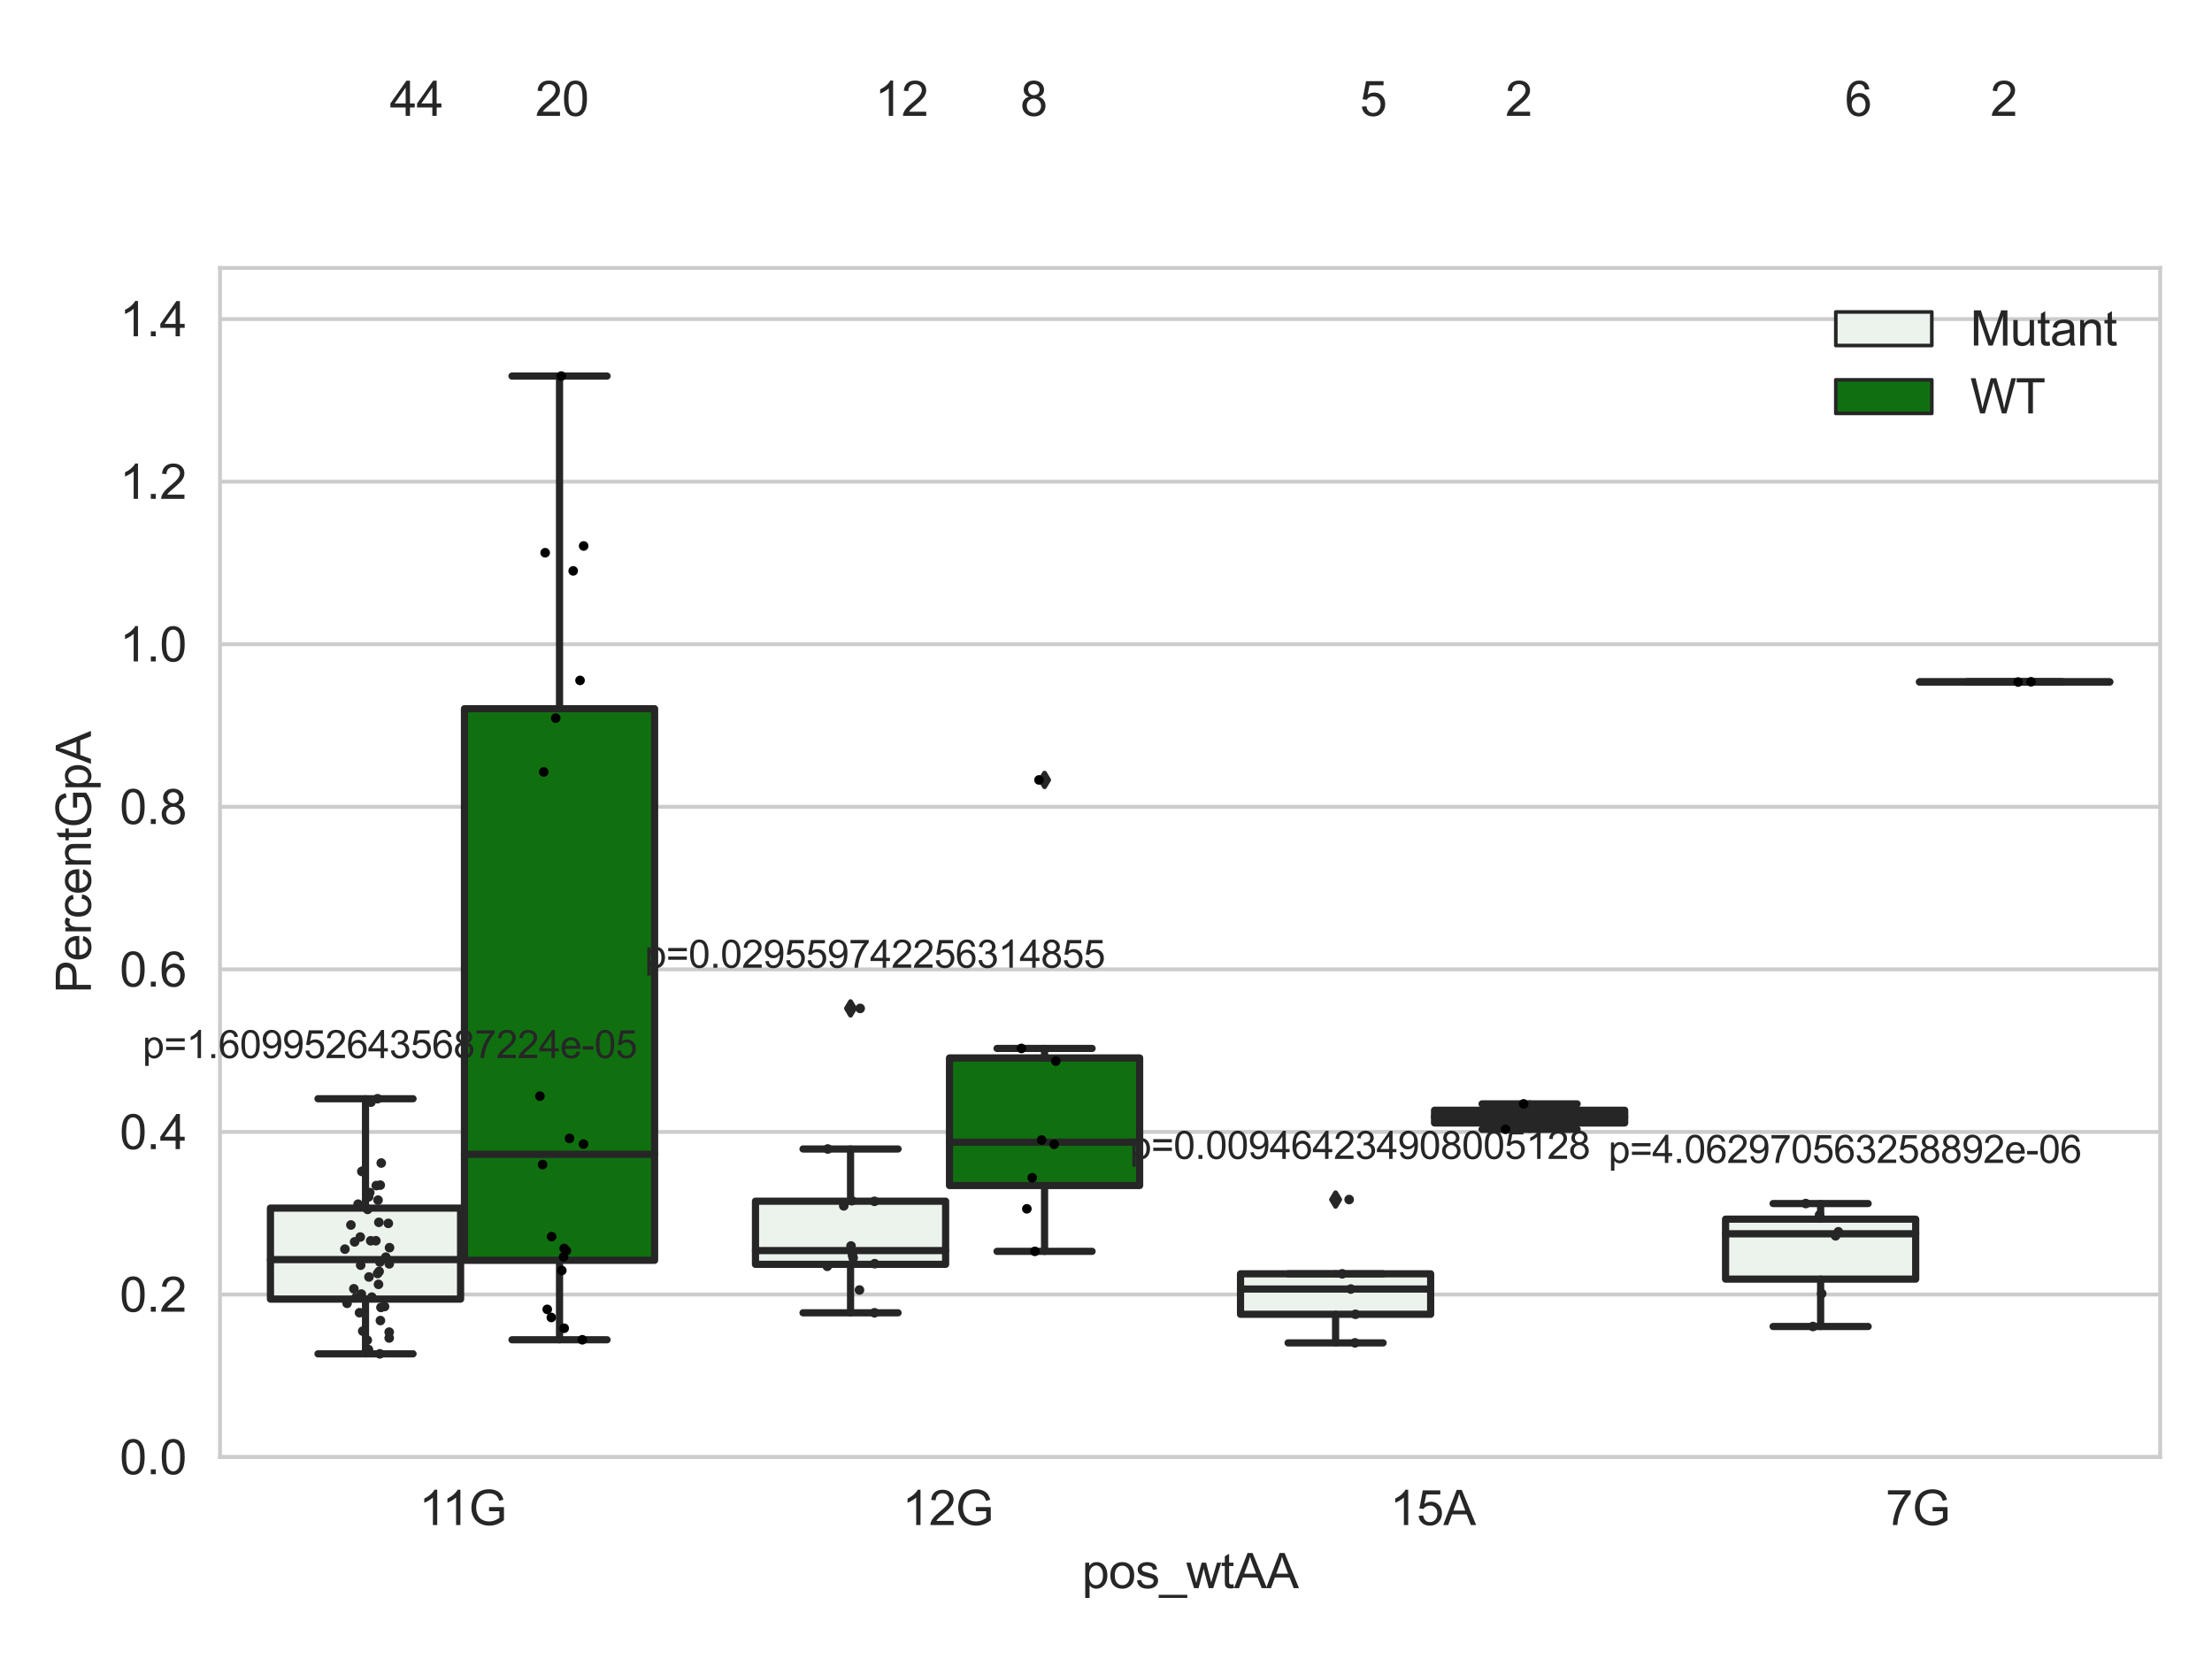 <?xml version="1.0" encoding="utf-8" standalone="no"?>
<!DOCTYPE svg PUBLIC "-//W3C//DTD SVG 1.1//EN"
  "http://www.w3.org/Graphics/SVG/1.1/DTD/svg11.dtd">
<svg xmlns:xlink="http://www.w3.org/1999/xlink" width="460.8pt" height="345.6pt" viewBox="0 0 460.8 345.6" xmlns="http://www.w3.org/2000/svg" version="1.1">
 <defs>
  <style type="text/css">*{stroke-linejoin: round; stroke-linecap: butt}</style>
 </defs>
 <g id="figure_1">
  <g id="patch_1">
   <path d="M 0 345.6 
L 460.8 345.6 
L 460.8 0 
L 0 0 
z
" style="fill: #ffffff"/>
  </g>
  <g id="axes_1">
   <g id="patch_2">
    <path d="M 45.83 303.539 
L 450 303.539 
L 450 55.821 
L 45.83 55.821 
z
" style="fill: #ffffff"/>
   </g>
   <g id="matplotlib.axis_1">
    <g id="xtick_1">
     <g id="text_1">
      <!-- 11G -->
      <g style="fill: #262626" transform="translate(87.27 317.697)scale(0.1 -0.1)">
       <defs>
        <path id="ArialMT-31" d="M 2384 0 
L 1822 0 
L 1822 3584 
Q 1619 3391 1289 3197 
Q 959 3003 697 2906 
L 697 3450 
Q 1169 3672 1522 3987 
Q 1875 4303 2022 4600 
L 2384 4600 
L 2384 0 
z
" transform="scale(0.016)"/>
        <path id="ArialMT-47" d="M 2638 1797 
L 2638 2334 
L 4578 2338 
L 4578 638 
Q 4131 281 3656 101 
Q 3181 -78 2681 -78 
Q 2006 -78 1454 211 
Q 903 500 622 1047 
Q 341 1594 341 2269 
Q 341 2938 620 3517 
Q 900 4097 1425 4378 
Q 1950 4659 2634 4659 
Q 3131 4659 3532 4498 
Q 3934 4338 4162 4050 
Q 4391 3763 4509 3300 
L 3963 3150 
Q 3859 3500 3706 3700 
Q 3553 3900 3268 4020 
Q 2984 4141 2638 4141 
Q 2222 4141 1919 4014 
Q 1616 3888 1430 3681 
Q 1244 3475 1141 3228 
Q 966 2803 966 2306 
Q 966 1694 1177 1281 
Q 1388 869 1791 669 
Q 2194 469 2647 469 
Q 3041 469 3416 620 
Q 3791 772 3984 944 
L 3984 1797 
L 2638 1797 
z
" transform="scale(0.016)"/>
       </defs>
       <use xlink:href="#ArialMT-31"/>
       <use xlink:href="#ArialMT-31" x="48.24"/>
       <use xlink:href="#ArialMT-47" x="103.855"/>
      </g>
     </g>
    </g>
    <g id="xtick_2">
     <g id="text_2">
      <!-- 12G -->
      <g style="fill: #262626" transform="translate(187.944 317.697)scale(0.1 -0.1)">
       <defs>
        <path id="ArialMT-32" d="M 3222 541 
L 3222 0 
L 194 0 
Q 188 203 259 391 
Q 375 700 629 1000 
Q 884 1300 1366 1694 
Q 2113 2306 2375 2664 
Q 2638 3022 2638 3341 
Q 2638 3675 2398 3904 
Q 2159 4134 1775 4134 
Q 1369 4134 1125 3890 
Q 881 3647 878 3216 
L 300 3275 
Q 359 3922 746 4261 
Q 1134 4600 1788 4600 
Q 2447 4600 2831 4234 
Q 3216 3869 3216 3328 
Q 3216 3053 3103 2787 
Q 2991 2522 2730 2228 
Q 2469 1934 1863 1422 
Q 1356 997 1212 845 
Q 1069 694 975 541 
L 3222 541 
z
" transform="scale(0.016)"/>
       </defs>
       <use xlink:href="#ArialMT-31"/>
       <use xlink:href="#ArialMT-32" x="55.615"/>
       <use xlink:href="#ArialMT-47" x="111.23"/>
      </g>
     </g>
    </g>
    <g id="xtick_3">
     <g id="text_3">
      <!-- 15A -->
      <g style="fill: #262626" transform="translate(289.54 317.697)scale(0.1 -0.1)">
       <defs>
        <path id="ArialMT-35" d="M 266 1200 
L 856 1250 
Q 922 819 1161 601 
Q 1400 384 1738 384 
Q 2144 384 2425 690 
Q 2706 997 2706 1503 
Q 2706 1984 2436 2262 
Q 2166 2541 1728 2541 
Q 1456 2541 1237 2417 
Q 1019 2294 894 2097 
L 366 2166 
L 809 4519 
L 3088 4519 
L 3088 3981 
L 1259 3981 
L 1013 2750 
Q 1425 3038 1878 3038 
Q 2478 3038 2890 2622 
Q 3303 2206 3303 1553 
Q 3303 931 2941 478 
Q 2500 -78 1738 -78 
Q 1113 -78 717 272 
Q 322 622 266 1200 
z
" transform="scale(0.016)"/>
        <path id="ArialMT-41" d="M -9 0 
L 1750 4581 
L 2403 4581 
L 4278 0 
L 3588 0 
L 3053 1388 
L 1138 1388 
L 634 0 
L -9 0 
z
M 1313 1881 
L 2866 1881 
L 2388 3150 
Q 2169 3728 2063 4100 
Q 1975 3659 1816 3225 
L 1313 1881 
z
" transform="scale(0.016)"/>
       </defs>
       <use xlink:href="#ArialMT-31"/>
       <use xlink:href="#ArialMT-35" x="55.615"/>
       <use xlink:href="#ArialMT-41" x="111.23"/>
      </g>
     </g>
    </g>
    <g id="xtick_4">
     <g id="text_4">
      <!-- 7G -->
      <g style="fill: #262626" transform="translate(392.809 317.697)scale(0.1 -0.1)">
       <defs>
        <path id="ArialMT-37" d="M 303 3981 
L 303 4522 
L 3269 4522 
L 3269 4084 
Q 2831 3619 2401 2847 
Q 1972 2075 1738 1259 
Q 1569 684 1522 0 
L 944 0 
Q 953 541 1156 1306 
Q 1359 2072 1739 2783 
Q 2119 3494 2547 3981 
L 303 3981 
z
" transform="scale(0.016)"/>
       </defs>
       <use xlink:href="#ArialMT-37"/>
       <use xlink:href="#ArialMT-47" x="55.615"/>
      </g>
     </g>
    </g>
    <g id="text_5">
     <!-- pos_wtAA -->
     <g style="fill: #262626" transform="translate(225.403 330.842)scale(0.1 -0.1)">
      <defs>
       <path id="ArialMT-70" d="M 422 -1272 
L 422 3319 
L 934 3319 
L 934 2888 
Q 1116 3141 1344 3267 
Q 1572 3394 1897 3394 
Q 2322 3394 2647 3175 
Q 2972 2956 3137 2557 
Q 3303 2159 3303 1684 
Q 3303 1175 3120 767 
Q 2938 359 2589 142 
Q 2241 -75 1856 -75 
Q 1575 -75 1351 44 
Q 1128 163 984 344 
L 984 -1272 
L 422 -1272 
z
M 931 1641 
Q 931 1000 1190 694 
Q 1450 388 1819 388 
Q 2194 388 2461 705 
Q 2728 1022 2728 1688 
Q 2728 2322 2467 2637 
Q 2206 2953 1844 2953 
Q 1484 2953 1207 2617 
Q 931 2281 931 1641 
z
" transform="scale(0.016)"/>
       <path id="ArialMT-6f" d="M 213 1659 
Q 213 2581 725 3025 
Q 1153 3394 1769 3394 
Q 2453 3394 2887 2945 
Q 3322 2497 3322 1706 
Q 3322 1066 3130 698 
Q 2938 331 2570 128 
Q 2203 -75 1769 -75 
Q 1072 -75 642 372 
Q 213 819 213 1659 
z
M 791 1659 
Q 791 1022 1069 705 
Q 1347 388 1769 388 
Q 2188 388 2466 706 
Q 2744 1025 2744 1678 
Q 2744 2294 2464 2611 
Q 2184 2928 1769 2928 
Q 1347 2928 1069 2612 
Q 791 2297 791 1659 
z
" transform="scale(0.016)"/>
       <path id="ArialMT-73" d="M 197 991 
L 753 1078 
Q 800 744 1014 566 
Q 1228 388 1613 388 
Q 2000 388 2187 545 
Q 2375 703 2375 916 
Q 2375 1106 2209 1216 
Q 2094 1291 1634 1406 
Q 1016 1563 777 1677 
Q 538 1791 414 1992 
Q 291 2194 291 2438 
Q 291 2659 392 2848 
Q 494 3038 669 3163 
Q 800 3259 1026 3326 
Q 1253 3394 1513 3394 
Q 1903 3394 2198 3281 
Q 2494 3169 2634 2976 
Q 2775 2784 2828 2463 
L 2278 2388 
Q 2241 2644 2061 2787 
Q 1881 2931 1553 2931 
Q 1166 2931 1000 2803 
Q 834 2675 834 2503 
Q 834 2394 903 2306 
Q 972 2216 1119 2156 
Q 1203 2125 1616 2013 
Q 2213 1853 2448 1751 
Q 2684 1650 2818 1456 
Q 2953 1263 2953 975 
Q 2953 694 2789 445 
Q 2625 197 2315 61 
Q 2006 -75 1616 -75 
Q 969 -75 630 194 
Q 291 463 197 991 
z
" transform="scale(0.016)"/>
       <path id="ArialMT-5f" d="M -97 -1272 
L -97 -866 
L 3631 -866 
L 3631 -1272 
L -97 -1272 
z
" transform="scale(0.016)"/>
       <path id="ArialMT-77" d="M 1034 0 
L 19 3319 
L 600 3319 
L 1128 1403 
L 1325 691 
Q 1338 744 1497 1375 
L 2025 3319 
L 2603 3319 
L 3100 1394 
L 3266 759 
L 3456 1400 
L 4025 3319 
L 4572 3319 
L 3534 0 
L 2950 0 
L 2422 1988 
L 2294 2553 
L 1622 0 
L 1034 0 
z
" transform="scale(0.016)"/>
       <path id="ArialMT-74" d="M 1650 503 
L 1731 6 
Q 1494 -44 1306 -44 
Q 1000 -44 831 53 
Q 663 150 594 308 
Q 525 466 525 972 
L 525 2881 
L 113 2881 
L 113 3319 
L 525 3319 
L 525 4141 
L 1084 4478 
L 1084 3319 
L 1650 3319 
L 1650 2881 
L 1084 2881 
L 1084 941 
Q 1084 700 1114 631 
Q 1144 563 1211 522 
Q 1278 481 1403 481 
Q 1497 481 1650 503 
z
" transform="scale(0.016)"/>
      </defs>
      <use xlink:href="#ArialMT-70"/>
      <use xlink:href="#ArialMT-6f" x="55.615"/>
      <use xlink:href="#ArialMT-73" x="111.23"/>
      <use xlink:href="#ArialMT-5f" x="161.23"/>
      <use xlink:href="#ArialMT-77" x="216.846"/>
      <use xlink:href="#ArialMT-74" x="289.062"/>
      <use xlink:href="#ArialMT-41" x="316.846"/>
      <use xlink:href="#ArialMT-41" x="383.545"/>
     </g>
    </g>
   </g>
   <g id="matplotlib.axis_2">
    <g id="ytick_1">
     <g id="line2d_1">
      <path d="M 45.83 303.539 
L 450 303.539 
" clip-path="url(#pe34fc54ef4)" style="fill: none; stroke: #cccccc; stroke-width: 0.8; stroke-linecap: round"/>
     </g>
     <g id="text_6">
      <!-- 0.0 -->
      <g style="fill: #262626" transform="translate(24.93 307.118)scale(0.1 -0.1)">
       <defs>
        <path id="ArialMT-30" d="M 266 2259 
Q 266 3072 433 3567 
Q 600 4063 929 4331 
Q 1259 4600 1759 4600 
Q 2128 4600 2406 4451 
Q 2684 4303 2865 4023 
Q 3047 3744 3150 3342 
Q 3253 2941 3253 2259 
Q 3253 1453 3087 958 
Q 2922 463 2592 192 
Q 2263 -78 1759 -78 
Q 1097 -78 719 397 
Q 266 969 266 2259 
z
M 844 2259 
Q 844 1131 1108 757 
Q 1372 384 1759 384 
Q 2147 384 2411 759 
Q 2675 1134 2675 2259 
Q 2675 3391 2411 3762 
Q 2147 4134 1753 4134 
Q 1366 4134 1134 3806 
Q 844 3388 844 2259 
z
" transform="scale(0.016)"/>
        <path id="ArialMT-2e" d="M 581 0 
L 581 641 
L 1222 641 
L 1222 0 
L 581 0 
z
" transform="scale(0.016)"/>
       </defs>
       <use xlink:href="#ArialMT-30"/>
       <use xlink:href="#ArialMT-2e" x="55.615"/>
       <use xlink:href="#ArialMT-30" x="83.398"/>
      </g>
     </g>
    </g>
    <g id="ytick_2">
     <g id="line2d_2">
      <path d="M 45.83 269.672 
L 450 269.672 
" clip-path="url(#pe34fc54ef4)" style="fill: none; stroke: #cccccc; stroke-width: 0.8; stroke-linecap: round"/>
     </g>
     <g id="text_7">
      <!-- 0.2 -->
      <g style="fill: #262626" transform="translate(24.93 273.251)scale(0.1 -0.1)">
       <use xlink:href="#ArialMT-30"/>
       <use xlink:href="#ArialMT-2e" x="55.615"/>
       <use xlink:href="#ArialMT-32" x="83.398"/>
      </g>
     </g>
    </g>
    <g id="ytick_3">
     <g id="line2d_3">
      <path d="M 45.83 235.805 
L 450 235.805 
" clip-path="url(#pe34fc54ef4)" style="fill: none; stroke: #cccccc; stroke-width: 0.8; stroke-linecap: round"/>
     </g>
     <g id="text_8">
      <!-- 0.4 -->
      <g style="fill: #262626" transform="translate(24.93 239.384)scale(0.1 -0.1)">
       <defs>
        <path id="ArialMT-34" d="M 2069 0 
L 2069 1097 
L 81 1097 
L 81 1613 
L 2172 4581 
L 2631 4581 
L 2631 1613 
L 3250 1613 
L 3250 1097 
L 2631 1097 
L 2631 0 
L 2069 0 
z
M 2069 1613 
L 2069 3678 
L 634 1613 
L 2069 1613 
z
" transform="scale(0.016)"/>
       </defs>
       <use xlink:href="#ArialMT-30"/>
       <use xlink:href="#ArialMT-2e" x="55.615"/>
       <use xlink:href="#ArialMT-34" x="83.398"/>
      </g>
     </g>
    </g>
    <g id="ytick_4">
     <g id="line2d_4">
      <path d="M 45.83 201.939 
L 450 201.939 
" clip-path="url(#pe34fc54ef4)" style="fill: none; stroke: #cccccc; stroke-width: 0.8; stroke-linecap: round"/>
     </g>
     <g id="text_9">
      <!-- 0.6 -->
      <g style="fill: #262626" transform="translate(24.93 205.518)scale(0.1 -0.1)">
       <defs>
        <path id="ArialMT-36" d="M 3184 3459 
L 2625 3416 
Q 2550 3747 2413 3897 
Q 2184 4138 1850 4138 
Q 1581 4138 1378 3988 
Q 1113 3794 959 3422 
Q 806 3050 800 2363 
Q 1003 2672 1297 2822 
Q 1591 2972 1913 2972 
Q 2475 2972 2870 2558 
Q 3266 2144 3266 1488 
Q 3266 1056 3080 686 
Q 2894 316 2569 119 
Q 2244 -78 1831 -78 
Q 1128 -78 684 439 
Q 241 956 241 2144 
Q 241 3472 731 4075 
Q 1159 4600 1884 4600 
Q 2425 4600 2770 4297 
Q 3116 3994 3184 3459 
z
M 888 1484 
Q 888 1194 1011 928 
Q 1134 663 1356 523 
Q 1578 384 1822 384 
Q 2178 384 2434 671 
Q 2691 959 2691 1453 
Q 2691 1928 2437 2201 
Q 2184 2475 1800 2475 
Q 1419 2475 1153 2201 
Q 888 1928 888 1484 
z
" transform="scale(0.016)"/>
       </defs>
       <use xlink:href="#ArialMT-30"/>
       <use xlink:href="#ArialMT-2e" x="55.615"/>
       <use xlink:href="#ArialMT-36" x="83.398"/>
      </g>
     </g>
    </g>
    <g id="ytick_5">
     <g id="line2d_5">
      <path d="M 45.83 168.072 
L 450 168.072 
" clip-path="url(#pe34fc54ef4)" style="fill: none; stroke: #cccccc; stroke-width: 0.8; stroke-linecap: round"/>
     </g>
     <g id="text_10">
      <!-- 0.8 -->
      <g style="fill: #262626" transform="translate(24.93 171.651)scale(0.1 -0.1)">
       <defs>
        <path id="ArialMT-38" d="M 1131 2484 
Q 781 2613 612 2850 
Q 444 3088 444 3419 
Q 444 3919 803 4259 
Q 1163 4600 1759 4600 
Q 2359 4600 2725 4251 
Q 3091 3903 3091 3403 
Q 3091 3084 2923 2848 
Q 2756 2613 2416 2484 
Q 2838 2347 3058 2040 
Q 3278 1734 3278 1309 
Q 3278 722 2862 322 
Q 2447 -78 1769 -78 
Q 1091 -78 675 323 
Q 259 725 259 1325 
Q 259 1772 486 2073 
Q 713 2375 1131 2484 
z
M 1019 3438 
Q 1019 3113 1228 2906 
Q 1438 2700 1772 2700 
Q 2097 2700 2305 2904 
Q 2513 3109 2513 3406 
Q 2513 3716 2298 3927 
Q 2084 4138 1766 4138 
Q 1444 4138 1231 3931 
Q 1019 3725 1019 3438 
z
M 838 1322 
Q 838 1081 952 856 
Q 1066 631 1291 507 
Q 1516 384 1775 384 
Q 2178 384 2440 643 
Q 2703 903 2703 1303 
Q 2703 1709 2433 1975 
Q 2163 2241 1756 2241 
Q 1359 2241 1098 1978 
Q 838 1716 838 1322 
z
" transform="scale(0.016)"/>
       </defs>
       <use xlink:href="#ArialMT-30"/>
       <use xlink:href="#ArialMT-2e" x="55.615"/>
       <use xlink:href="#ArialMT-38" x="83.398"/>
      </g>
     </g>
    </g>
    <g id="ytick_6">
     <g id="line2d_6">
      <path d="M 45.83 134.205 
L 450 134.205 
" clip-path="url(#pe34fc54ef4)" style="fill: none; stroke: #cccccc; stroke-width: 0.8; stroke-linecap: round"/>
     </g>
     <g id="text_11">
      <!-- 1.0 -->
      <g style="fill: #262626" transform="translate(24.93 137.784)scale(0.1 -0.1)">
       <use xlink:href="#ArialMT-31"/>
       <use xlink:href="#ArialMT-2e" x="55.615"/>
       <use xlink:href="#ArialMT-30" x="83.398"/>
      </g>
     </g>
    </g>
    <g id="ytick_7">
     <g id="line2d_7">
      <path d="M 45.83 100.338 
L 450 100.338 
" clip-path="url(#pe34fc54ef4)" style="fill: none; stroke: #cccccc; stroke-width: 0.8; stroke-linecap: round"/>
     </g>
     <g id="text_12">
      <!-- 1.2 -->
      <g style="fill: #262626" transform="translate(24.93 103.917)scale(0.1 -0.1)">
       <use xlink:href="#ArialMT-31"/>
       <use xlink:href="#ArialMT-2e" x="55.615"/>
       <use xlink:href="#ArialMT-32" x="83.398"/>
      </g>
     </g>
    </g>
    <g id="ytick_8">
     <g id="line2d_8">
      <path d="M 45.83 66.472 
L 450 66.472 
" clip-path="url(#pe34fc54ef4)" style="fill: none; stroke: #cccccc; stroke-width: 0.8; stroke-linecap: round"/>
     </g>
     <g id="text_13">
      <!-- 1.4 -->
      <g style="fill: #262626" transform="translate(24.93 70.051)scale(0.1 -0.1)">
       <use xlink:href="#ArialMT-31"/>
       <use xlink:href="#ArialMT-2e" x="55.615"/>
       <use xlink:href="#ArialMT-34" x="83.398"/>
      </g>
     </g>
    </g>
    <g id="text_14">
     <!-- PercentGpA -->
     <g style="fill: #262626" transform="translate(18.942 206.915)rotate(-90)scale(0.1 -0.1)">
      <defs>
       <path id="ArialMT-50" d="M 494 0 
L 494 4581 
L 2222 4581 
Q 2678 4581 2919 4538 
Q 3256 4481 3484 4323 
Q 3713 4166 3852 3881 
Q 3991 3597 3991 3256 
Q 3991 2672 3619 2267 
Q 3247 1863 2275 1863 
L 1100 1863 
L 1100 0 
L 494 0 
z
M 1100 2403 
L 2284 2403 
Q 2872 2403 3119 2622 
Q 3366 2841 3366 3238 
Q 3366 3525 3220 3729 
Q 3075 3934 2838 4000 
Q 2684 4041 2272 4041 
L 1100 4041 
L 1100 2403 
z
" transform="scale(0.016)"/>
       <path id="ArialMT-65" d="M 2694 1069 
L 3275 997 
Q 3138 488 2766 206 
Q 2394 -75 1816 -75 
Q 1088 -75 661 373 
Q 234 822 234 1631 
Q 234 2469 665 2931 
Q 1097 3394 1784 3394 
Q 2450 3394 2872 2941 
Q 3294 2488 3294 1666 
Q 3294 1616 3291 1516 
L 816 1516 
Q 847 969 1125 678 
Q 1403 388 1819 388 
Q 2128 388 2347 550 
Q 2566 713 2694 1069 
z
M 847 1978 
L 2700 1978 
Q 2663 2397 2488 2606 
Q 2219 2931 1791 2931 
Q 1403 2931 1139 2672 
Q 875 2413 847 1978 
z
" transform="scale(0.016)"/>
       <path id="ArialMT-72" d="M 416 0 
L 416 3319 
L 922 3319 
L 922 2816 
Q 1116 3169 1280 3281 
Q 1444 3394 1641 3394 
Q 1925 3394 2219 3213 
L 2025 2691 
Q 1819 2813 1613 2813 
Q 1428 2813 1281 2702 
Q 1134 2591 1072 2394 
Q 978 2094 978 1738 
L 978 0 
L 416 0 
z
" transform="scale(0.016)"/>
       <path id="ArialMT-63" d="M 2588 1216 
L 3141 1144 
Q 3050 572 2676 248 
Q 2303 -75 1759 -75 
Q 1078 -75 664 370 
Q 250 816 250 1647 
Q 250 2184 428 2587 
Q 606 2991 970 3192 
Q 1334 3394 1763 3394 
Q 2303 3394 2647 3120 
Q 2991 2847 3088 2344 
L 2541 2259 
Q 2463 2594 2264 2762 
Q 2066 2931 1784 2931 
Q 1359 2931 1093 2626 
Q 828 2322 828 1663 
Q 828 994 1084 691 
Q 1341 388 1753 388 
Q 2084 388 2306 591 
Q 2528 794 2588 1216 
z
" transform="scale(0.016)"/>
       <path id="ArialMT-6e" d="M 422 0 
L 422 3319 
L 928 3319 
L 928 2847 
Q 1294 3394 1984 3394 
Q 2284 3394 2536 3286 
Q 2788 3178 2913 3003 
Q 3038 2828 3088 2588 
Q 3119 2431 3119 2041 
L 3119 0 
L 2556 0 
L 2556 2019 
Q 2556 2363 2490 2533 
Q 2425 2703 2258 2804 
Q 2091 2906 1866 2906 
Q 1506 2906 1245 2678 
Q 984 2450 984 1813 
L 984 0 
L 422 0 
z
" transform="scale(0.016)"/>
      </defs>
      <use xlink:href="#ArialMT-50"/>
      <use xlink:href="#ArialMT-65" x="66.699"/>
      <use xlink:href="#ArialMT-72" x="122.314"/>
      <use xlink:href="#ArialMT-63" x="155.615"/>
      <use xlink:href="#ArialMT-65" x="205.615"/>
      <use xlink:href="#ArialMT-6e" x="261.23"/>
      <use xlink:href="#ArialMT-74" x="316.846"/>
      <use xlink:href="#ArialMT-47" x="344.629"/>
      <use xlink:href="#ArialMT-70" x="422.412"/>
      <use xlink:href="#ArialMT-41" x="478.027"/>
     </g>
    </g>
   </g>
   <g id="patch_3">
    <path d="M 56.338 270.625 
L 95.947 270.625 
L 95.947 251.669 
L 56.338 251.669 
L 56.338 270.625 
z
" clip-path="url(#pe34fc54ef4)" style="fill: #ecf2ec; stroke: #262626; stroke-width: 1.5; stroke-linejoin: miter"/>
   </g>
   <g id="patch_4">
    <path d="M 96.755 262.545 
L 136.364 262.545 
L 136.364 147.639 
L 96.755 147.639 
L 96.755 262.545 
z
" clip-path="url(#pe34fc54ef4)" style="fill: #107010; stroke: #262626; stroke-width: 1.5; stroke-linejoin: miter"/>
   </g>
   <g id="patch_5">
    <path d="M 157.381 263.383 
L 196.99 263.383 
L 196.99 250.228 
L 157.381 250.228 
L 157.381 263.383 
z
" clip-path="url(#pe34fc54ef4)" style="fill: #ecf2ec; stroke: #262626; stroke-width: 1.5; stroke-linejoin: miter"/>
   </g>
   <g id="patch_6">
    <path d="M 197.798 246.967 
L 237.407 246.967 
L 237.407 220.392 
L 197.798 220.392 
L 197.798 246.967 
z
" clip-path="url(#pe34fc54ef4)" style="fill: #107010; stroke: #262626; stroke-width: 1.5; stroke-linejoin: miter"/>
   </g>
   <g id="patch_7">
    <path d="M 258.423 273.793 
L 298.032 273.793 
L 298.032 265.361 
L 258.423 265.361 
L 258.423 273.793 
z
" clip-path="url(#pe34fc54ef4)" style="fill: #ecf2ec; stroke: #262626; stroke-width: 1.5; stroke-linejoin: miter"/>
   </g>
   <g id="patch_8">
    <path d="M 298.84 233.932 
L 338.449 233.932 
L 338.449 231.283 
L 298.84 231.283 
L 298.84 233.932 
z
" clip-path="url(#pe34fc54ef4)" style="fill: #107010; stroke: #262626; stroke-width: 1.5; stroke-linejoin: miter"/>
   </g>
   <g id="patch_9">
    <path d="M 359.466 266.467 
L 399.075 266.467 
L 399.075 253.973 
L 359.466 253.973 
L 359.466 266.467 
z
" clip-path="url(#pe34fc54ef4)" style="fill: #ecf2ec; stroke: #262626; stroke-width: 1.5; stroke-linejoin: miter"/>
   </g>
   <g id="patch_10">
    <path d="M 399.883 142.066 
L 439.492 142.066 
L 439.492 142.04 
L 399.883 142.04 
L 399.883 142.066 
z
" clip-path="url(#pe34fc54ef4)" style="fill: #107010; stroke: #262626; stroke-width: 1.5; stroke-linejoin: miter"/>
   </g>
   <g id="patch_11">
    <path d="M 96.351 303.539 
L 96.351 303.539 
L 96.351 303.539 
L 96.351 303.539 
z
" clip-path="url(#pe34fc54ef4)" style="fill: #ecf2ec; stroke: #262626; stroke-width: 0.75; stroke-linejoin: miter"/>
   </g>
   <g id="patch_12">
    <path d="M 96.351 303.539 
L 96.351 303.539 
L 96.351 303.539 
L 96.351 303.539 
z
" clip-path="url(#pe34fc54ef4)" style="fill: #107010; stroke: #262626; stroke-width: 0.75; stroke-linejoin: miter"/>
   </g>
   <g id="PathCollection_1"/>
   <g id="PathCollection_2"/>
   <g id="line2d_9">
    <path d="M 76.143 270.625 
L 76.143 282.029 
" clip-path="url(#pe34fc54ef4)" style="fill: none; stroke: #262626; stroke-width: 1.5; stroke-linecap: round"/>
   </g>
   <g id="line2d_10">
    <path d="M 76.143 251.669 
L 76.143 228.886 
" clip-path="url(#pe34fc54ef4)" style="fill: none; stroke: #262626; stroke-width: 1.5; stroke-linecap: round"/>
   </g>
   <g id="line2d_11">
    <path d="M 66.241 282.029 
L 86.045 282.029 
" clip-path="url(#pe34fc54ef4)" style="fill: none; stroke: #262626; stroke-width: 1.5; stroke-linecap: round"/>
   </g>
   <g id="line2d_12">
    <path d="M 66.241 228.886 
L 86.045 228.886 
" clip-path="url(#pe34fc54ef4)" style="fill: none; stroke: #262626; stroke-width: 1.5; stroke-linecap: round"/>
   </g>
   <g id="line2d_13"/>
   <g id="line2d_14">
    <path d="M 116.56 262.545 
L 116.56 279.1 
" clip-path="url(#pe34fc54ef4)" style="fill: none; stroke: #262626; stroke-width: 1.5; stroke-linecap: round"/>
   </g>
   <g id="line2d_15">
    <path d="M 116.56 147.639 
L 116.56 78.341 
" clip-path="url(#pe34fc54ef4)" style="fill: none; stroke: #262626; stroke-width: 1.5; stroke-linecap: round"/>
   </g>
   <g id="line2d_16">
    <path d="M 106.658 279.1 
L 126.462 279.1 
" clip-path="url(#pe34fc54ef4)" style="fill: none; stroke: #262626; stroke-width: 1.5; stroke-linecap: round"/>
   </g>
   <g id="line2d_17">
    <path d="M 106.658 78.341 
L 126.462 78.341 
" clip-path="url(#pe34fc54ef4)" style="fill: none; stroke: #262626; stroke-width: 1.5; stroke-linecap: round"/>
   </g>
   <g id="line2d_18"/>
   <g id="line2d_19">
    <path d="M 177.185 263.383 
L 177.185 273.479 
" clip-path="url(#pe34fc54ef4)" style="fill: none; stroke: #262626; stroke-width: 1.5; stroke-linecap: round"/>
   </g>
   <g id="line2d_20">
    <path d="M 177.185 250.228 
L 177.185 239.353 
" clip-path="url(#pe34fc54ef4)" style="fill: none; stroke: #262626; stroke-width: 1.5; stroke-linecap: round"/>
   </g>
   <g id="line2d_21">
    <path d="M 167.283 273.479 
L 187.087 273.479 
" clip-path="url(#pe34fc54ef4)" style="fill: none; stroke: #262626; stroke-width: 1.5; stroke-linecap: round"/>
   </g>
   <g id="line2d_22">
    <path d="M 167.283 239.353 
L 187.087 239.353 
" clip-path="url(#pe34fc54ef4)" style="fill: none; stroke: #262626; stroke-width: 1.5; stroke-linecap: round"/>
   </g>
   <g id="line2d_23">
    <defs>
     <path id="md160b6b9c6" d="M -0 1.414 
L 0.849 0 
L 0 -1.414 
L -0.849 -0 
z
" style="stroke: #262626; stroke-linejoin: miter"/>
    </defs>
    <g clip-path="url(#pe34fc54ef4)">
     <use xlink:href="#md160b6b9c6" x="177.185" y="210.07" style="fill: #262626; stroke: #262626; stroke-linejoin: miter"/>
    </g>
   </g>
   <g id="line2d_24">
    <path d="M 217.602 246.967 
L 217.602 260.678 
" clip-path="url(#pe34fc54ef4)" style="fill: none; stroke: #262626; stroke-width: 1.5; stroke-linecap: round"/>
   </g>
   <g id="line2d_25">
    <path d="M 217.602 220.392 
L 217.602 218.407 
" clip-path="url(#pe34fc54ef4)" style="fill: none; stroke: #262626; stroke-width: 1.5; stroke-linecap: round"/>
   </g>
   <g id="line2d_26">
    <path d="M 207.7 260.678 
L 227.504 260.678 
" clip-path="url(#pe34fc54ef4)" style="fill: none; stroke: #262626; stroke-width: 1.5; stroke-linecap: round"/>
   </g>
   <g id="line2d_27">
    <path d="M 207.7 218.407 
L 227.504 218.407 
" clip-path="url(#pe34fc54ef4)" style="fill: none; stroke: #262626; stroke-width: 1.5; stroke-linecap: round"/>
   </g>
   <g id="line2d_28">
    <g clip-path="url(#pe34fc54ef4)">
     <use xlink:href="#md160b6b9c6" x="217.602" y="162.475" style="fill: #262626; stroke: #262626; stroke-linejoin: miter"/>
    </g>
   </g>
   <g id="line2d_29">
    <path d="M 278.228 273.793 
L 278.228 279.744 
" clip-path="url(#pe34fc54ef4)" style="fill: none; stroke: #262626; stroke-width: 1.5; stroke-linecap: round"/>
   </g>
   <g id="line2d_30">
    <path d="M 278.228 265.361 
L 278.228 265.361 
" clip-path="url(#pe34fc54ef4)" style="fill: none; stroke: #262626; stroke-width: 1.5; stroke-linecap: round"/>
   </g>
   <g id="line2d_31">
    <path d="M 268.326 279.744 
L 288.13 279.744 
" clip-path="url(#pe34fc54ef4)" style="fill: none; stroke: #262626; stroke-width: 1.5; stroke-linecap: round"/>
   </g>
   <g id="line2d_32">
    <path d="M 268.326 265.361 
L 288.13 265.361 
" clip-path="url(#pe34fc54ef4)" style="fill: none; stroke: #262626; stroke-width: 1.5; stroke-linecap: round"/>
   </g>
   <g id="line2d_33">
    <g clip-path="url(#pe34fc54ef4)">
     <use xlink:href="#md160b6b9c6" x="278.228" y="249.89" style="fill: #262626; stroke: #262626; stroke-linejoin: miter"/>
    </g>
   </g>
   <g id="line2d_34">
    <path d="M 318.645 233.932 
L 318.645 235.256 
" clip-path="url(#pe34fc54ef4)" style="fill: none; stroke: #262626; stroke-width: 1.5; stroke-linecap: round"/>
   </g>
   <g id="line2d_35">
    <path d="M 318.645 231.283 
L 318.645 229.959 
" clip-path="url(#pe34fc54ef4)" style="fill: none; stroke: #262626; stroke-width: 1.5; stroke-linecap: round"/>
   </g>
   <g id="line2d_36">
    <path d="M 308.743 235.256 
L 328.547 235.256 
" clip-path="url(#pe34fc54ef4)" style="fill: none; stroke: #262626; stroke-width: 1.5; stroke-linecap: round"/>
   </g>
   <g id="line2d_37">
    <path d="M 308.743 229.959 
L 328.547 229.959 
" clip-path="url(#pe34fc54ef4)" style="fill: none; stroke: #262626; stroke-width: 1.5; stroke-linecap: round"/>
   </g>
   <g id="line2d_38"/>
   <g id="line2d_39">
    <path d="M 379.27 266.467 
L 379.27 276.332 
" clip-path="url(#pe34fc54ef4)" style="fill: none; stroke: #262626; stroke-width: 1.5; stroke-linecap: round"/>
   </g>
   <g id="line2d_40">
    <path d="M 379.27 253.973 
L 379.27 250.719 
" clip-path="url(#pe34fc54ef4)" style="fill: none; stroke: #262626; stroke-width: 1.5; stroke-linecap: round"/>
   </g>
   <g id="line2d_41">
    <path d="M 369.368 276.332 
L 389.172 276.332 
" clip-path="url(#pe34fc54ef4)" style="fill: none; stroke: #262626; stroke-width: 1.5; stroke-linecap: round"/>
   </g>
   <g id="line2d_42">
    <path d="M 369.368 250.719 
L 389.172 250.719 
" clip-path="url(#pe34fc54ef4)" style="fill: none; stroke: #262626; stroke-width: 1.5; stroke-linecap: round"/>
   </g>
   <g id="line2d_43"/>
   <g id="line2d_44">
    <path d="M 419.687 142.066 
L 419.687 142.079 
" clip-path="url(#pe34fc54ef4)" style="fill: none; stroke: #262626; stroke-width: 1.5; stroke-linecap: round"/>
   </g>
   <g id="line2d_45">
    <path d="M 419.687 142.04 
L 419.687 142.027 
" clip-path="url(#pe34fc54ef4)" style="fill: none; stroke: #262626; stroke-width: 1.5; stroke-linecap: round"/>
   </g>
   <g id="line2d_46">
    <path d="M 409.785 142.079 
L 429.589 142.079 
" clip-path="url(#pe34fc54ef4)" style="fill: none; stroke: #262626; stroke-width: 1.5; stroke-linecap: round"/>
   </g>
   <g id="line2d_47">
    <path d="M 409.785 142.027 
L 429.589 142.027 
" clip-path="url(#pe34fc54ef4)" style="fill: none; stroke: #262626; stroke-width: 1.5; stroke-linecap: round"/>
   </g>
   <g id="line2d_48"/>
   <g id="line2d_49">
    <path d="M 56.338 262.401 
L 95.947 262.401 
" clip-path="url(#pe34fc54ef4)" style="fill: none; stroke: #262626; stroke-width: 1.5; stroke-linecap: round"/>
   </g>
   <g id="line2d_50">
    <path d="M 96.755 240.468 
L 136.364 240.468 
" clip-path="url(#pe34fc54ef4)" style="fill: none; stroke: #262626; stroke-width: 1.5; stroke-linecap: round"/>
   </g>
   <g id="line2d_51">
    <path d="M 157.381 260.52 
L 196.99 260.52 
" clip-path="url(#pe34fc54ef4)" style="fill: none; stroke: #262626; stroke-width: 1.5; stroke-linecap: round"/>
   </g>
   <g id="line2d_52">
    <path d="M 197.798 237.934 
L 237.407 237.934 
" clip-path="url(#pe34fc54ef4)" style="fill: none; stroke: #262626; stroke-width: 1.5; stroke-linecap: round"/>
   </g>
   <g id="line2d_53">
    <path d="M 258.423 268.535 
L 298.032 268.535 
" clip-path="url(#pe34fc54ef4)" style="fill: none; stroke: #262626; stroke-width: 1.5; stroke-linecap: round"/>
   </g>
   <g id="line2d_54">
    <path d="M 298.84 232.607 
L 338.449 232.607 
" clip-path="url(#pe34fc54ef4)" style="fill: none; stroke: #262626; stroke-width: 1.5; stroke-linecap: round"/>
   </g>
   <g id="line2d_55">
    <path d="M 359.466 257.022 
L 399.075 257.022 
" clip-path="url(#pe34fc54ef4)" style="fill: none; stroke: #262626; stroke-width: 1.5; stroke-linecap: round"/>
   </g>
   <g id="line2d_56">
    <path d="M 399.883 142.053 
L 439.492 142.053 
" clip-path="url(#pe34fc54ef4)" style="fill: none; stroke: #262626; stroke-width: 1.5; stroke-linecap: round"/>
   </g>
   <g id="patch_13">
    <path d="M 45.83 303.539 
L 45.83 55.821 
" style="fill: none; stroke: #cccccc; stroke-width: 0.8; stroke-linejoin: miter; stroke-linecap: square"/>
   </g>
   <g id="patch_14">
    <path d="M 450 303.539 
L 450 55.821 
" style="fill: none; stroke: #cccccc; stroke-width: 0.8; stroke-linejoin: miter; stroke-linecap: square"/>
   </g>
   <g id="patch_15">
    <path d="M 45.83 303.539 
L 450 303.539 
" style="fill: none; stroke: #cccccc; stroke-width: 0.8; stroke-linejoin: miter; stroke-linecap: square"/>
   </g>
   <g id="patch_16">
    <path d="M 45.83 55.821 
L 450 55.821 
" style="fill: none; stroke: #cccccc; stroke-width: 0.8; stroke-linejoin: miter; stroke-linecap: square"/>
   </g>
   <g id="PathCollection_3">
    <defs>
     <path id="C0_0_dc91edc84e" d="M 0 1 
C 0.265 1 0.52 0.895 0.707 0.707 
C 0.895 0.52 1 0.265 1 -0 
C 1 -0.265 0.895 -0.52 0.707 -0.707 
C 0.52 -0.895 0.265 -1 0 -1 
C -0.265 -1 -0.52 -0.895 -0.707 -0.707 
C -0.895 -0.52 -1 -0.265 -1 0 
C -1 0.265 -0.895 0.52 -0.707 0.707 
C -0.52 0.895 -0.265 1 0 1 
z
"/>
    </defs>
    <g clip-path="url(#pe34fc54ef4)">
     <use xlink:href="#C0_0_dc91edc84e" x="76.753" y="281.141" style="fill: #262626"/>
    </g>
    <g clip-path="url(#pe34fc54ef4)">
     <use xlink:href="#C0_0_dc91edc84e" x="76.513" y="279.184" style="fill: #262626"/>
    </g>
    <g clip-path="url(#pe34fc54ef4)">
     <use xlink:href="#C0_0_dc91edc84e" x="78.302" y="258.472" style="fill: #262626"/>
    </g>
    <g clip-path="url(#pe34fc54ef4)">
     <use xlink:href="#C0_0_dc91edc84e" x="73.877" y="258.703" style="fill: #262626"/>
    </g>
    <g clip-path="url(#pe34fc54ef4)">
     <use xlink:href="#C0_0_dc91edc84e" x="81.146" y="259.913" style="fill: #262626"/>
    </g>
    <g clip-path="url(#pe34fc54ef4)">
     <use xlink:href="#C0_0_dc91edc84e" x="78.661" y="265.293" style="fill: #262626"/>
    </g>
    <g clip-path="url(#pe34fc54ef4)">
     <use xlink:href="#C0_0_dc91edc84e" x="75.72" y="243.902" style="fill: #262626"/>
    </g>
    <g clip-path="url(#pe34fc54ef4)">
     <use xlink:href="#C0_0_dc91edc84e" x="71.85" y="260.217" style="fill: #262626"/>
    </g>
    <g clip-path="url(#pe34fc54ef4)">
     <use xlink:href="#C0_0_dc91edc84e" x="74.129" y="270.332" style="fill: #262626"/>
    </g>
    <g clip-path="url(#pe34fc54ef4)">
     <use xlink:href="#C0_0_dc91edc84e" x="81.077" y="278.73" style="fill: #262626"/>
    </g>
    <g clip-path="url(#pe34fc54ef4)">
     <use xlink:href="#C0_0_dc91edc84e" x="72.302" y="271.504" style="fill: #262626"/>
    </g>
    <g clip-path="url(#pe34fc54ef4)">
     <use xlink:href="#C0_0_dc91edc84e" x="76.578" y="251.942" style="fill: #262626"/>
    </g>
    <g clip-path="url(#pe34fc54ef4)">
     <use xlink:href="#C0_0_dc91edc84e" x="78.982" y="264.867" style="fill: #262626"/>
    </g>
    <g clip-path="url(#pe34fc54ef4)">
     <use xlink:href="#C0_0_dc91edc84e" x="80.112" y="272.174" style="fill: #262626"/>
    </g>
    <g clip-path="url(#pe34fc54ef4)">
     <use xlink:href="#C0_0_dc91edc84e" x="74.893" y="273.462" style="fill: #262626"/>
    </g>
    <g clip-path="url(#pe34fc54ef4)">
     <use xlink:href="#C0_0_dc91edc84e" x="73.715" y="268.474" style="fill: #262626"/>
    </g>
    <g clip-path="url(#pe34fc54ef4)">
     <use xlink:href="#C0_0_dc91edc84e" x="78.658" y="228.886" style="fill: #262626"/>
    </g>
    <g clip-path="url(#pe34fc54ef4)">
     <use xlink:href="#C0_0_dc91edc84e" x="75.136" y="263.558" style="fill: #262626"/>
    </g>
    <g clip-path="url(#pe34fc54ef4)">
     <use xlink:href="#C0_0_dc91edc84e" x="77.03" y="248.436" style="fill: #262626"/>
    </g>
    <g clip-path="url(#pe34fc54ef4)">
     <use xlink:href="#C0_0_dc91edc84e" x="73.101" y="255.19" style="fill: #262626"/>
    </g>
    <g clip-path="url(#pe34fc54ef4)">
     <use xlink:href="#C0_0_dc91edc84e" x="75.375" y="244.034" style="fill: #262626"/>
    </g>
    <g clip-path="url(#pe34fc54ef4)">
     <use xlink:href="#C0_0_dc91edc84e" x="76.863" y="266.014" style="fill: #262626"/>
    </g>
    <g clip-path="url(#pe34fc54ef4)">
     <use xlink:href="#C0_0_dc91edc84e" x="81.079" y="277.506" style="fill: #262626"/>
    </g>
    <g clip-path="url(#pe34fc54ef4)">
     <use xlink:href="#C0_0_dc91edc84e" x="81.091" y="263.285" style="fill: #262626"/>
    </g>
    <g clip-path="url(#pe34fc54ef4)">
     <use xlink:href="#C0_0_dc91edc84e" x="78.851" y="267.554" style="fill: #262626"/>
    </g>
    <g clip-path="url(#pe34fc54ef4)">
     <use xlink:href="#C0_0_dc91edc84e" x="79.123" y="282.029" style="fill: #262626"/>
    </g>
    <g clip-path="url(#pe34fc54ef4)">
     <use xlink:href="#C0_0_dc91edc84e" x="75.273" y="269.576" style="fill: #262626"/>
    </g>
    <g clip-path="url(#pe34fc54ef4)">
     <use xlink:href="#C0_0_dc91edc84e" x="74.601" y="250.847" style="fill: #262626"/>
    </g>
    <g clip-path="url(#pe34fc54ef4)">
     <use xlink:href="#C0_0_dc91edc84e" x="76.79" y="249.331" style="fill: #262626"/>
    </g>
    <g clip-path="url(#pe34fc54ef4)">
     <use xlink:href="#C0_0_dc91edc84e" x="79.36" y="272.365" style="fill: #262626"/>
    </g>
    <g clip-path="url(#pe34fc54ef4)">
     <use xlink:href="#C0_0_dc91edc84e" x="78.749" y="250.008" style="fill: #262626"/>
    </g>
    <g clip-path="url(#pe34fc54ef4)">
     <use xlink:href="#C0_0_dc91edc84e" x="80.378" y="261.888" style="fill: #262626"/>
    </g>
    <g clip-path="url(#pe34fc54ef4)">
     <use xlink:href="#C0_0_dc91edc84e" x="79.246" y="275.096" style="fill: #262626"/>
    </g>
    <g clip-path="url(#pe34fc54ef4)">
     <use xlink:href="#C0_0_dc91edc84e" x="77.232" y="258.477" style="fill: #262626"/>
    </g>
    <g clip-path="url(#pe34fc54ef4)">
     <use xlink:href="#C0_0_dc91edc84e" x="77.28" y="229.596" style="fill: #262626"/>
    </g>
    <g clip-path="url(#pe34fc54ef4)">
     <use xlink:href="#C0_0_dc91edc84e" x="79.138" y="262.914" style="fill: #262626"/>
    </g>
    <g clip-path="url(#pe34fc54ef4)">
     <use xlink:href="#C0_0_dc91edc84e" x="75.052" y="257.692" style="fill: #262626"/>
    </g>
    <g clip-path="url(#pe34fc54ef4)">
     <use xlink:href="#C0_0_dc91edc84e" x="78.387" y="246.979" style="fill: #262626"/>
    </g>
    <g clip-path="url(#pe34fc54ef4)">
     <use xlink:href="#C0_0_dc91edc84e" x="80.892" y="254.853" style="fill: #262626"/>
    </g>
    <g clip-path="url(#pe34fc54ef4)">
     <use xlink:href="#C0_0_dc91edc84e" x="75.569" y="277.295" style="fill: #262626"/>
    </g>
    <g clip-path="url(#pe34fc54ef4)">
     <use xlink:href="#C0_0_dc91edc84e" x="78.926" y="254.634" style="fill: #262626"/>
    </g>
    <g clip-path="url(#pe34fc54ef4)">
     <use xlink:href="#C0_0_dc91edc84e" x="77.453" y="270.216" style="fill: #262626"/>
    </g>
    <g clip-path="url(#pe34fc54ef4)">
     <use xlink:href="#C0_0_dc91edc84e" x="79.215" y="246.885" style="fill: #262626"/>
    </g>
    <g clip-path="url(#pe34fc54ef4)">
     <use xlink:href="#C0_0_dc91edc84e" x="79.421" y="242.282" style="fill: #262626"/>
    </g>
   </g>
   <g id="PathCollection_4">
    <defs>
     <path id="C1_0_af4d9da6ce" d="M 0 1 
C 0.265 1 0.52 0.895 0.707 0.707 
C 0.895 0.52 1 0.265 1 -0 
C 1 -0.265 0.895 -0.52 0.707 -0.707 
C 0.52 -0.895 0.265 -1 0 -1 
C -0.265 -1 -0.52 -0.895 -0.707 -0.707 
C -0.895 -0.52 -1 -0.265 -1 0 
C -1 0.265 -0.895 0.52 -0.707 0.707 
C -0.52 0.895 -0.265 1 0 1 
z
"/>
    </defs>
    <g clip-path="url(#pe34fc54ef4)">
     <use xlink:href="#C1_0_af4d9da6ce" x="119.405" y="118.928"/>
    </g>
    <g clip-path="url(#pe34fc54ef4)">
     <use xlink:href="#C1_0_af4d9da6ce" x="116.927" y="78.341"/>
    </g>
    <g clip-path="url(#pe34fc54ef4)">
     <use xlink:href="#C1_0_af4d9da6ce" x="112.471" y="228.347"/>
    </g>
    <g clip-path="url(#pe34fc54ef4)">
     <use xlink:href="#C1_0_af4d9da6ce" x="121.309" y="279.1"/>
    </g>
    <g clip-path="url(#pe34fc54ef4)">
     <use xlink:href="#C1_0_af4d9da6ce" x="114.846" y="274.454"/>
    </g>
    <g clip-path="url(#pe34fc54ef4)">
     <use xlink:href="#C1_0_af4d9da6ce" x="121.551" y="238.334"/>
    </g>
    <g clip-path="url(#pe34fc54ef4)">
     <use xlink:href="#C1_0_af4d9da6ce" x="113.27" y="160.81"/>
    </g>
    <g clip-path="url(#pe34fc54ef4)">
     <use xlink:href="#C1_0_af4d9da6ce" x="114.912" y="257.615"/>
    </g>
    <g clip-path="url(#pe34fc54ef4)">
     <use xlink:href="#C1_0_af4d9da6ce" x="120.832" y="141.741"/>
    </g>
    <g clip-path="url(#pe34fc54ef4)">
     <use xlink:href="#C1_0_af4d9da6ce" x="117.532" y="276.7"/>
    </g>
    <g clip-path="url(#pe34fc54ef4)">
     <use xlink:href="#C1_0_af4d9da6ce" x="118.645" y="237.148"/>
    </g>
    <g clip-path="url(#pe34fc54ef4)">
     <use xlink:href="#C1_0_af4d9da6ce" x="113.567" y="115.143"/>
    </g>
    <g clip-path="url(#pe34fc54ef4)">
     <use xlink:href="#C1_0_af4d9da6ce" x="121.584" y="113.736"/>
    </g>
    <g clip-path="url(#pe34fc54ef4)">
     <use xlink:href="#C1_0_af4d9da6ce" x="114.001" y="272.765"/>
    </g>
    <g clip-path="url(#pe34fc54ef4)">
     <use xlink:href="#C1_0_af4d9da6ce" x="117.037" y="264.665"/>
    </g>
    <g clip-path="url(#pe34fc54ef4)">
     <use xlink:href="#C1_0_af4d9da6ce" x="113.027" y="242.601"/>
    </g>
    <g clip-path="url(#pe34fc54ef4)">
     <use xlink:href="#C1_0_af4d9da6ce" x="117.405" y="261.838"/>
    </g>
    <g clip-path="url(#pe34fc54ef4)">
     <use xlink:href="#C1_0_af4d9da6ce" x="117.978" y="260.541"/>
    </g>
    <g clip-path="url(#pe34fc54ef4)">
     <use xlink:href="#C1_0_af4d9da6ce" x="115.761" y="149.604"/>
    </g>
    <g clip-path="url(#pe34fc54ef4)">
     <use xlink:href="#C1_0_af4d9da6ce" x="117.532" y="260.076"/>
    </g>
   </g>
   <g id="PathCollection_5">
    <defs>
     <path id="C2_0_8d2dbbacbd" d="M 0 1 
C 0.265 1 0.52 0.895 0.707 0.707 
C 0.895 0.52 1 0.265 1 -0 
C 1 -0.265 0.895 -0.52 0.707 -0.707 
C 0.52 -0.895 0.265 -1 0 -1 
C -0.265 -1 -0.52 -0.895 -0.707 -0.707 
C -0.895 -0.52 -1 -0.265 -1 0 
C -1 0.265 -0.895 0.52 -0.707 0.707 
C -0.52 0.895 -0.265 1 0 1 
z
"/>
    </defs>
    <g clip-path="url(#pe34fc54ef4)">
     <use xlink:href="#C2_0_8d2dbbacbd" x="179.042" y="268.733" style="fill: #262626"/>
    </g>
    <g clip-path="url(#pe34fc54ef4)">
     <use xlink:href="#C2_0_8d2dbbacbd" x="182.163" y="250.261" style="fill: #262626"/>
    </g>
    <g clip-path="url(#pe34fc54ef4)">
     <use xlink:href="#C2_0_8d2dbbacbd" x="175.773" y="251.201" style="fill: #262626"/>
    </g>
    <g clip-path="url(#pe34fc54ef4)">
     <use xlink:href="#C2_0_8d2dbbacbd" x="177.454" y="250.13" style="fill: #262626"/>
    </g>
    <g clip-path="url(#pe34fc54ef4)">
     <use xlink:href="#C2_0_8d2dbbacbd" x="179.191" y="210.07" style="fill: #262626"/>
    </g>
    <g clip-path="url(#pe34fc54ef4)">
     <use xlink:href="#C2_0_8d2dbbacbd" x="182.213" y="263.247" style="fill: #262626"/>
    </g>
    <g clip-path="url(#pe34fc54ef4)">
     <use xlink:href="#C2_0_8d2dbbacbd" x="177.583" y="261.483" style="fill: #262626"/>
    </g>
    <g clip-path="url(#pe34fc54ef4)">
     <use xlink:href="#C2_0_8d2dbbacbd" x="177.283" y="259.557" style="fill: #262626"/>
    </g>
    <g clip-path="url(#pe34fc54ef4)">
     <use xlink:href="#C2_0_8d2dbbacbd" x="177.731" y="262.043" style="fill: #262626"/>
    </g>
    <g clip-path="url(#pe34fc54ef4)">
     <use xlink:href="#C2_0_8d2dbbacbd" x="172.439" y="239.353" style="fill: #262626"/>
    </g>
    <g clip-path="url(#pe34fc54ef4)">
     <use xlink:href="#C2_0_8d2dbbacbd" x="172.334" y="263.792" style="fill: #262626"/>
    </g>
    <g clip-path="url(#pe34fc54ef4)">
     <use xlink:href="#C2_0_8d2dbbacbd" x="182.178" y="273.479" style="fill: #262626"/>
    </g>
   </g>
   <g id="PathCollection_6">
    <defs>
     <path id="C3_0_c376ce71d1" d="M 0 1 
C 0.265 1 0.52 0.895 0.707 0.707 
C 0.895 0.52 1 0.265 1 -0 
C 1 -0.265 0.895 -0.52 0.707 -0.707 
C 0.52 -0.895 0.265 -1 0 -1 
C -0.265 -1 -0.52 -0.895 -0.707 -0.707 
C -0.895 -0.52 -1 -0.265 -1 0 
C -1 0.265 -0.895 0.52 -0.707 0.707 
C -0.52 0.895 -0.265 1 0 1 
z
"/>
    </defs>
    <g clip-path="url(#pe34fc54ef4)">
     <use xlink:href="#C3_0_c376ce71d1" x="219.955" y="221.054"/>
    </g>
    <g clip-path="url(#pe34fc54ef4)">
     <use xlink:href="#C3_0_c376ce71d1" x="219.606" y="238.383"/>
    </g>
    <g clip-path="url(#pe34fc54ef4)">
     <use xlink:href="#C3_0_c376ce71d1" x="212.785" y="218.407"/>
    </g>
    <g clip-path="url(#pe34fc54ef4)">
     <use xlink:href="#C3_0_c376ce71d1" x="215.585" y="260.678"/>
    </g>
    <g clip-path="url(#pe34fc54ef4)">
     <use xlink:href="#C3_0_c376ce71d1" x="215.025" y="245.349"/>
    </g>
    <g clip-path="url(#pe34fc54ef4)">
     <use xlink:href="#C3_0_c376ce71d1" x="213.913" y="251.821"/>
    </g>
    <g clip-path="url(#pe34fc54ef4)">
     <use xlink:href="#C3_0_c376ce71d1" x="216.445" y="162.475"/>
    </g>
    <g clip-path="url(#pe34fc54ef4)">
     <use xlink:href="#C3_0_c376ce71d1" x="216.991" y="237.485"/>
    </g>
   </g>
   <g id="PathCollection_7">
    <defs>
     <path id="C4_0_0cc8e71940" d="M 0 1 
C 0.265 1 0.52 0.895 0.707 0.707 
C 0.895 0.52 1 0.265 1 -0 
C 1 -0.265 0.895 -0.52 0.707 -0.707 
C 0.52 -0.895 0.265 -1 0 -1 
C -0.265 -1 -0.52 -0.895 -0.707 -0.707 
C -0.895 -0.52 -1 -0.265 -1 0 
C -1 0.265 -0.895 0.52 -0.707 0.707 
C -0.52 0.895 -0.265 1 0 1 
z
"/>
    </defs>
    <g clip-path="url(#pe34fc54ef4)">
     <use xlink:href="#C4_0_0cc8e71940" x="282.271" y="279.744" style="fill: #262626"/>
    </g>
    <g clip-path="url(#pe34fc54ef4)">
     <use xlink:href="#C4_0_0cc8e71940" x="281.052" y="249.89" style="fill: #262626"/>
    </g>
    <g clip-path="url(#pe34fc54ef4)">
     <use xlink:href="#C4_0_0cc8e71940" x="279.607" y="265.361" style="fill: #262626"/>
    </g>
    <g clip-path="url(#pe34fc54ef4)">
     <use xlink:href="#C4_0_0cc8e71940" x="281.391" y="268.535" style="fill: #262626"/>
    </g>
    <g clip-path="url(#pe34fc54ef4)">
     <use xlink:href="#C4_0_0cc8e71940" x="282.373" y="273.793" style="fill: #262626"/>
    </g>
   </g>
   <g id="PathCollection_8">
    <defs>
     <path id="C5_0_714c22f579" d="M 0 1 
C 0.265 1 0.52 0.895 0.707 0.707 
C 0.895 0.52 1 0.265 1 -0 
C 1 -0.265 0.895 -0.52 0.707 -0.707 
C 0.52 -0.895 0.265 -1 0 -1 
C -0.265 -1 -0.52 -0.895 -0.707 -0.707 
C -0.895 -0.52 -1 -0.265 -1 0 
C -1 0.265 -0.895 0.52 -0.707 0.707 
C -0.52 0.895 -0.265 1 0 1 
z
"/>
    </defs>
    <g clip-path="url(#pe34fc54ef4)">
     <use xlink:href="#C5_0_714c22f579" x="313.624" y="235.256"/>
    </g>
    <g clip-path="url(#pe34fc54ef4)">
     <use xlink:href="#C5_0_714c22f579" x="317.4" y="229.959"/>
    </g>
   </g>
   <g id="PathCollection_9">
    <defs>
     <path id="C6_0_aa1a62cd9f" d="M 0 1 
C 0.265 1 0.52 0.895 0.707 0.707 
C 0.895 0.52 1 0.265 1 -0 
C 1 -0.265 0.895 -0.52 0.707 -0.707 
C 0.52 -0.895 0.265 -1 0 -1 
C -0.265 -1 -0.52 -0.895 -0.707 -0.707 
C -0.895 -0.52 -1 -0.265 -1 0 
C -1 0.265 -0.895 0.52 -0.707 0.707 
C -0.52 0.895 -0.265 1 0 1 
z
"/>
    </defs>
    <g clip-path="url(#pe34fc54ef4)">
     <use xlink:href="#C6_0_aa1a62cd9f" x="379.046" y="253.096" style="fill: #262626"/>
    </g>
    <g clip-path="url(#pe34fc54ef4)">
     <use xlink:href="#C6_0_aa1a62cd9f" x="377.669" y="276.332" style="fill: #262626"/>
    </g>
    <g clip-path="url(#pe34fc54ef4)">
     <use xlink:href="#C6_0_aa1a62cd9f" x="382.969" y="256.604" style="fill: #262626"/>
    </g>
    <g clip-path="url(#pe34fc54ef4)">
     <use xlink:href="#C6_0_aa1a62cd9f" x="382.388" y="257.441" style="fill: #262626"/>
    </g>
    <g clip-path="url(#pe34fc54ef4)">
     <use xlink:href="#C6_0_aa1a62cd9f" x="379.492" y="269.476" style="fill: #262626"/>
    </g>
    <g clip-path="url(#pe34fc54ef4)">
     <use xlink:href="#C6_0_aa1a62cd9f" x="376.168" y="250.719" style="fill: #262626"/>
    </g>
   </g>
   <g id="PathCollection_10">
    <defs>
     <path id="C7_0_f4d3a96640" d="M 0 1 
C 0.265 1 0.52 0.895 0.707 0.707 
C 0.895 0.52 1 0.265 1 -0 
C 1 -0.265 0.895 -0.52 0.707 -0.707 
C 0.52 -0.895 0.265 -1 0 -1 
C -0.265 -1 -0.52 -0.895 -0.707 -0.707 
C -0.895 -0.52 -1 -0.265 -1 0 
C -1 0.265 -0.895 0.52 -0.707 0.707 
C -0.52 0.895 -0.265 1 0 1 
z
"/>
    </defs>
    <g clip-path="url(#pe34fc54ef4)">
     <use xlink:href="#C7_0_f4d3a96640" x="420.407" y="142.079"/>
    </g>
    <g clip-path="url(#pe34fc54ef4)">
     <use xlink:href="#C7_0_f4d3a96640" x="423.1" y="142.027"/>
    </g>
   </g>
   <g id="text_15">
    <!-- 44 -->
    <g style="fill: #262626" transform="translate(81.195 24.138)scale(0.1 -0.1)">
     <use xlink:href="#ArialMT-34"/>
     <use xlink:href="#ArialMT-34" x="55.615"/>
    </g>
   </g>
   <g id="text_16">
    <!-- p=1.6099526435687224e-05 -->
    <g style="fill: #262626" transform="translate(29.704 220.42)scale(0.08 -0.08)">
     <defs>
      <path id="ArialMT-3d" d="M 3381 2694 
L 356 2694 
L 356 3219 
L 3381 3219 
L 3381 2694 
z
M 3381 1303 
L 356 1303 
L 356 1828 
L 3381 1828 
L 3381 1303 
z
" transform="scale(0.016)"/>
      <path id="ArialMT-39" d="M 350 1059 
L 891 1109 
Q 959 728 1153 556 
Q 1347 384 1650 384 
Q 1909 384 2104 503 
Q 2300 622 2425 820 
Q 2550 1019 2634 1356 
Q 2719 1694 2719 2044 
Q 2719 2081 2716 2156 
Q 2547 1888 2255 1720 
Q 1963 1553 1622 1553 
Q 1053 1553 659 1965 
Q 266 2378 266 3053 
Q 266 3750 677 4175 
Q 1088 4600 1706 4600 
Q 2153 4600 2523 4359 
Q 2894 4119 3086 3673 
Q 3278 3228 3278 2384 
Q 3278 1506 3087 986 
Q 2897 466 2520 194 
Q 2144 -78 1638 -78 
Q 1100 -78 759 220 
Q 419 519 350 1059 
z
M 2653 3081 
Q 2653 3566 2395 3850 
Q 2138 4134 1775 4134 
Q 1400 4134 1122 3828 
Q 844 3522 844 3034 
Q 844 2597 1108 2323 
Q 1372 2050 1759 2050 
Q 2150 2050 2401 2323 
Q 2653 2597 2653 3081 
z
" transform="scale(0.016)"/>
      <path id="ArialMT-33" d="M 269 1209 
L 831 1284 
Q 928 806 1161 595 
Q 1394 384 1728 384 
Q 2125 384 2398 659 
Q 2672 934 2672 1341 
Q 2672 1728 2419 1979 
Q 2166 2231 1775 2231 
Q 1616 2231 1378 2169 
L 1441 2663 
Q 1497 2656 1531 2656 
Q 1891 2656 2178 2843 
Q 2466 3031 2466 3422 
Q 2466 3731 2256 3934 
Q 2047 4138 1716 4138 
Q 1388 4138 1169 3931 
Q 950 3725 888 3313 
L 325 3413 
Q 428 3978 793 4289 
Q 1159 4600 1703 4600 
Q 2078 4600 2393 4439 
Q 2709 4278 2876 4000 
Q 3044 3722 3044 3409 
Q 3044 3113 2884 2869 
Q 2725 2625 2413 2481 
Q 2819 2388 3044 2092 
Q 3269 1797 3269 1353 
Q 3269 753 2831 336 
Q 2394 -81 1725 -81 
Q 1122 -81 723 278 
Q 325 638 269 1209 
z
" transform="scale(0.016)"/>
      <path id="ArialMT-2d" d="M 203 1375 
L 203 1941 
L 1931 1941 
L 1931 1375 
L 203 1375 
z
" transform="scale(0.016)"/>
     </defs>
     <use xlink:href="#ArialMT-70"/>
     <use xlink:href="#ArialMT-3d" x="55.615"/>
     <use xlink:href="#ArialMT-31" x="114.014"/>
     <use xlink:href="#ArialMT-2e" x="169.629"/>
     <use xlink:href="#ArialMT-36" x="197.412"/>
     <use xlink:href="#ArialMT-30" x="253.027"/>
     <use xlink:href="#ArialMT-39" x="308.643"/>
     <use xlink:href="#ArialMT-39" x="364.258"/>
     <use xlink:href="#ArialMT-35" x="419.873"/>
     <use xlink:href="#ArialMT-32" x="475.488"/>
     <use xlink:href="#ArialMT-36" x="531.104"/>
     <use xlink:href="#ArialMT-34" x="586.719"/>
     <use xlink:href="#ArialMT-33" x="642.334"/>
     <use xlink:href="#ArialMT-35" x="697.949"/>
     <use xlink:href="#ArialMT-36" x="753.564"/>
     <use xlink:href="#ArialMT-38" x="809.18"/>
     <use xlink:href="#ArialMT-37" x="864.795"/>
     <use xlink:href="#ArialMT-32" x="920.41"/>
     <use xlink:href="#ArialMT-32" x="976.025"/>
     <use xlink:href="#ArialMT-34" x="1031.641"/>
     <use xlink:href="#ArialMT-65" x="1087.256"/>
     <use xlink:href="#ArialMT-2d" x="1142.871"/>
     <use xlink:href="#ArialMT-30" x="1176.172"/>
     <use xlink:href="#ArialMT-35" x="1231.787"/>
    </g>
   </g>
   <g id="text_17">
    <!-- 20 -->
    <g style="fill: #262626" transform="translate(111.508 24.138)scale(0.1 -0.1)">
     <use xlink:href="#ArialMT-32"/>
     <use xlink:href="#ArialMT-30" x="55.615"/>
    </g>
   </g>
   <g id="text_18">
    <!-- 12 -->
    <g style="fill: #262626" transform="translate(182.237 24.138)scale(0.1 -0.1)">
     <use xlink:href="#ArialMT-31"/>
     <use xlink:href="#ArialMT-32" x="55.615"/>
    </g>
   </g>
   <g id="text_19">
    <!-- p=0.029559742256314855 -->
    <g style="fill: #262626" transform="translate(134.302 201.603)scale(0.08 -0.08)">
     <use xlink:href="#ArialMT-70"/>
     <use xlink:href="#ArialMT-3d" x="55.615"/>
     <use xlink:href="#ArialMT-30" x="114.014"/>
     <use xlink:href="#ArialMT-2e" x="169.629"/>
     <use xlink:href="#ArialMT-30" x="197.412"/>
     <use xlink:href="#ArialMT-32" x="253.027"/>
     <use xlink:href="#ArialMT-39" x="308.643"/>
     <use xlink:href="#ArialMT-35" x="364.258"/>
     <use xlink:href="#ArialMT-35" x="419.873"/>
     <use xlink:href="#ArialMT-39" x="475.488"/>
     <use xlink:href="#ArialMT-37" x="531.104"/>
     <use xlink:href="#ArialMT-34" x="586.719"/>
     <use xlink:href="#ArialMT-32" x="642.334"/>
     <use xlink:href="#ArialMT-32" x="697.949"/>
     <use xlink:href="#ArialMT-35" x="753.564"/>
     <use xlink:href="#ArialMT-36" x="809.18"/>
     <use xlink:href="#ArialMT-33" x="864.795"/>
     <use xlink:href="#ArialMT-31" x="920.41"/>
     <use xlink:href="#ArialMT-34" x="976.025"/>
     <use xlink:href="#ArialMT-38" x="1031.641"/>
     <use xlink:href="#ArialMT-35" x="1087.256"/>
     <use xlink:href="#ArialMT-35" x="1142.871"/>
    </g>
   </g>
   <g id="text_20">
    <!-- 8 -->
    <g style="fill: #262626" transform="translate(212.55 24.138)scale(0.1 -0.1)">
     <use xlink:href="#ArialMT-38"/>
    </g>
   </g>
   <g id="text_21">
    <!-- 5 -->
    <g style="fill: #262626" transform="translate(283.28 24.138)scale(0.1 -0.1)">
     <use xlink:href="#ArialMT-35"/>
    </g>
   </g>
   <g id="text_22">
    <!-- p=0.009464234908005128 -->
    <g style="fill: #262626" transform="translate(235.345 241.424)scale(0.08 -0.08)">
     <use xlink:href="#ArialMT-70"/>
     <use xlink:href="#ArialMT-3d" x="55.615"/>
     <use xlink:href="#ArialMT-30" x="114.014"/>
     <use xlink:href="#ArialMT-2e" x="169.629"/>
     <use xlink:href="#ArialMT-30" x="197.412"/>
     <use xlink:href="#ArialMT-30" x="253.027"/>
     <use xlink:href="#ArialMT-39" x="308.643"/>
     <use xlink:href="#ArialMT-34" x="364.258"/>
     <use xlink:href="#ArialMT-36" x="419.873"/>
     <use xlink:href="#ArialMT-34" x="475.488"/>
     <use xlink:href="#ArialMT-32" x="531.104"/>
     <use xlink:href="#ArialMT-33" x="586.719"/>
     <use xlink:href="#ArialMT-34" x="642.334"/>
     <use xlink:href="#ArialMT-39" x="697.949"/>
     <use xlink:href="#ArialMT-30" x="753.564"/>
     <use xlink:href="#ArialMT-38" x="809.18"/>
     <use xlink:href="#ArialMT-30" x="864.795"/>
     <use xlink:href="#ArialMT-30" x="920.41"/>
     <use xlink:href="#ArialMT-35" x="976.025"/>
     <use xlink:href="#ArialMT-31" x="1031.641"/>
     <use xlink:href="#ArialMT-32" x="1087.256"/>
     <use xlink:href="#ArialMT-38" x="1142.871"/>
    </g>
   </g>
   <g id="text_23">
    <!-- 2 -->
    <g style="fill: #262626" transform="translate(313.593 24.138)scale(0.1 -0.1)">
     <use xlink:href="#ArialMT-32"/>
    </g>
   </g>
   <g id="text_24">
    <!-- 6 -->
    <g style="fill: #262626" transform="translate(384.322 24.138)scale(0.1 -0.1)">
     <use xlink:href="#ArialMT-36"/>
    </g>
   </g>
   <g id="text_25">
    <!-- p=4.062970563258892e-06 -->
    <g style="fill: #262626" transform="translate(335.055 242.252)scale(0.08 -0.08)">
     <use xlink:href="#ArialMT-70"/>
     <use xlink:href="#ArialMT-3d" x="55.615"/>
     <use xlink:href="#ArialMT-34" x="114.014"/>
     <use xlink:href="#ArialMT-2e" x="169.629"/>
     <use xlink:href="#ArialMT-30" x="197.412"/>
     <use xlink:href="#ArialMT-36" x="253.027"/>
     <use xlink:href="#ArialMT-32" x="308.643"/>
     <use xlink:href="#ArialMT-39" x="364.258"/>
     <use xlink:href="#ArialMT-37" x="419.873"/>
     <use xlink:href="#ArialMT-30" x="475.488"/>
     <use xlink:href="#ArialMT-35" x="531.104"/>
     <use xlink:href="#ArialMT-36" x="586.719"/>
     <use xlink:href="#ArialMT-33" x="642.334"/>
     <use xlink:href="#ArialMT-32" x="697.949"/>
     <use xlink:href="#ArialMT-35" x="753.564"/>
     <use xlink:href="#ArialMT-38" x="809.18"/>
     <use xlink:href="#ArialMT-38" x="864.795"/>
     <use xlink:href="#ArialMT-39" x="920.41"/>
     <use xlink:href="#ArialMT-32" x="976.025"/>
     <use xlink:href="#ArialMT-65" x="1031.641"/>
     <use xlink:href="#ArialMT-2d" x="1087.256"/>
     <use xlink:href="#ArialMT-30" x="1120.557"/>
     <use xlink:href="#ArialMT-36" x="1176.172"/>
    </g>
   </g>
   <g id="text_26">
    <!-- 2 -->
    <g style="fill: #262626" transform="translate(414.635 24.138)scale(0.1 -0.1)">
     <use xlink:href="#ArialMT-32"/>
    </g>
   </g>
   <g id="legend_1">
    <g id="patch_17">
     <path d="M 382.431 71.979 
L 402.431 71.979 
L 402.431 64.979 
L 382.431 64.979 
z
" style="fill: #ecf2ec; stroke: #262626; stroke-width: 0.75; stroke-linejoin: miter"/>
    </g>
    <g id="text_27">
     <!-- Mutant -->
     <g style="fill: #262626" transform="translate(410.431 71.979)scale(0.1 -0.1)">
      <defs>
       <path id="ArialMT-4d" d="M 475 0 
L 475 4581 
L 1388 4581 
L 2472 1338 
Q 2622 884 2691 659 
Q 2769 909 2934 1394 
L 4031 4581 
L 4847 4581 
L 4847 0 
L 4263 0 
L 4263 3834 
L 2931 0 
L 2384 0 
L 1059 3900 
L 1059 0 
L 475 0 
z
" transform="scale(0.016)"/>
       <path id="ArialMT-75" d="M 2597 0 
L 2597 488 
Q 2209 -75 1544 -75 
Q 1250 -75 995 37 
Q 741 150 617 320 
Q 494 491 444 738 
Q 409 903 409 1263 
L 409 3319 
L 972 3319 
L 972 1478 
Q 972 1038 1006 884 
Q 1059 663 1231 536 
Q 1403 409 1656 409 
Q 1909 409 2131 539 
Q 2353 669 2445 892 
Q 2538 1116 2538 1541 
L 2538 3319 
L 3100 3319 
L 3100 0 
L 2597 0 
z
" transform="scale(0.016)"/>
       <path id="ArialMT-61" d="M 2588 409 
Q 2275 144 1986 34 
Q 1697 -75 1366 -75 
Q 819 -75 525 192 
Q 231 459 231 875 
Q 231 1119 342 1320 
Q 453 1522 633 1644 
Q 813 1766 1038 1828 
Q 1203 1872 1538 1913 
Q 2219 1994 2541 2106 
Q 2544 2222 2544 2253 
Q 2544 2597 2384 2738 
Q 2169 2928 1744 2928 
Q 1347 2928 1158 2789 
Q 969 2650 878 2297 
L 328 2372 
Q 403 2725 575 2942 
Q 747 3159 1072 3276 
Q 1397 3394 1825 3394 
Q 2250 3394 2515 3294 
Q 2781 3194 2906 3042 
Q 3031 2891 3081 2659 
Q 3109 2516 3109 2141 
L 3109 1391 
Q 3109 606 3145 398 
Q 3181 191 3288 0 
L 2700 0 
Q 2613 175 2588 409 
z
M 2541 1666 
Q 2234 1541 1622 1453 
Q 1275 1403 1131 1340 
Q 988 1278 909 1158 
Q 831 1038 831 891 
Q 831 666 1001 516 
Q 1172 366 1500 366 
Q 1825 366 2078 508 
Q 2331 650 2450 897 
Q 2541 1088 2541 1459 
L 2541 1666 
z
" transform="scale(0.016)"/>
      </defs>
      <use xlink:href="#ArialMT-4d"/>
      <use xlink:href="#ArialMT-75" x="83.301"/>
      <use xlink:href="#ArialMT-74" x="138.916"/>
      <use xlink:href="#ArialMT-61" x="166.699"/>
      <use xlink:href="#ArialMT-6e" x="222.314"/>
      <use xlink:href="#ArialMT-74" x="277.93"/>
     </g>
    </g>
    <g id="patch_18">
     <path d="M 382.431 86.124 
L 402.431 86.124 
L 402.431 79.124 
L 382.431 79.124 
z
" style="fill: #107010; stroke: #262626; stroke-width: 0.75; stroke-linejoin: miter"/>
    </g>
    <g id="text_28">
     <!-- WT -->
     <g style="fill: #262626" transform="translate(410.431 86.124)scale(0.1 -0.1)">
      <defs>
       <path id="ArialMT-57" d="M 1294 0 
L 78 4581 
L 700 4581 
L 1397 1578 
Q 1509 1106 1591 641 
Q 1766 1375 1797 1488 
L 2669 4581 
L 3400 4581 
L 4056 2263 
Q 4303 1400 4413 641 
Q 4500 1075 4641 1638 
L 5359 4581 
L 5969 4581 
L 4713 0 
L 4128 0 
L 3163 3491 
Q 3041 3928 3019 4028 
Q 2947 3713 2884 3491 
L 1913 0 
L 1294 0 
z
" transform="scale(0.016)"/>
       <path id="ArialMT-54" d="M 1659 0 
L 1659 4041 
L 150 4041 
L 150 4581 
L 3781 4581 
L 3781 4041 
L 2266 4041 
L 2266 0 
L 1659 0 
z
" transform="scale(0.016)"/>
      </defs>
      <use xlink:href="#ArialMT-57"/>
      <use xlink:href="#ArialMT-54" x="94.385"/>
     </g>
    </g>
   </g>
  </g>
 </g>
 <defs>
  <clipPath id="pe34fc54ef4">
   <rect x="45.83" y="55.821" width="404.17" height="247.718"/>
  </clipPath>
 </defs>
</svg>

